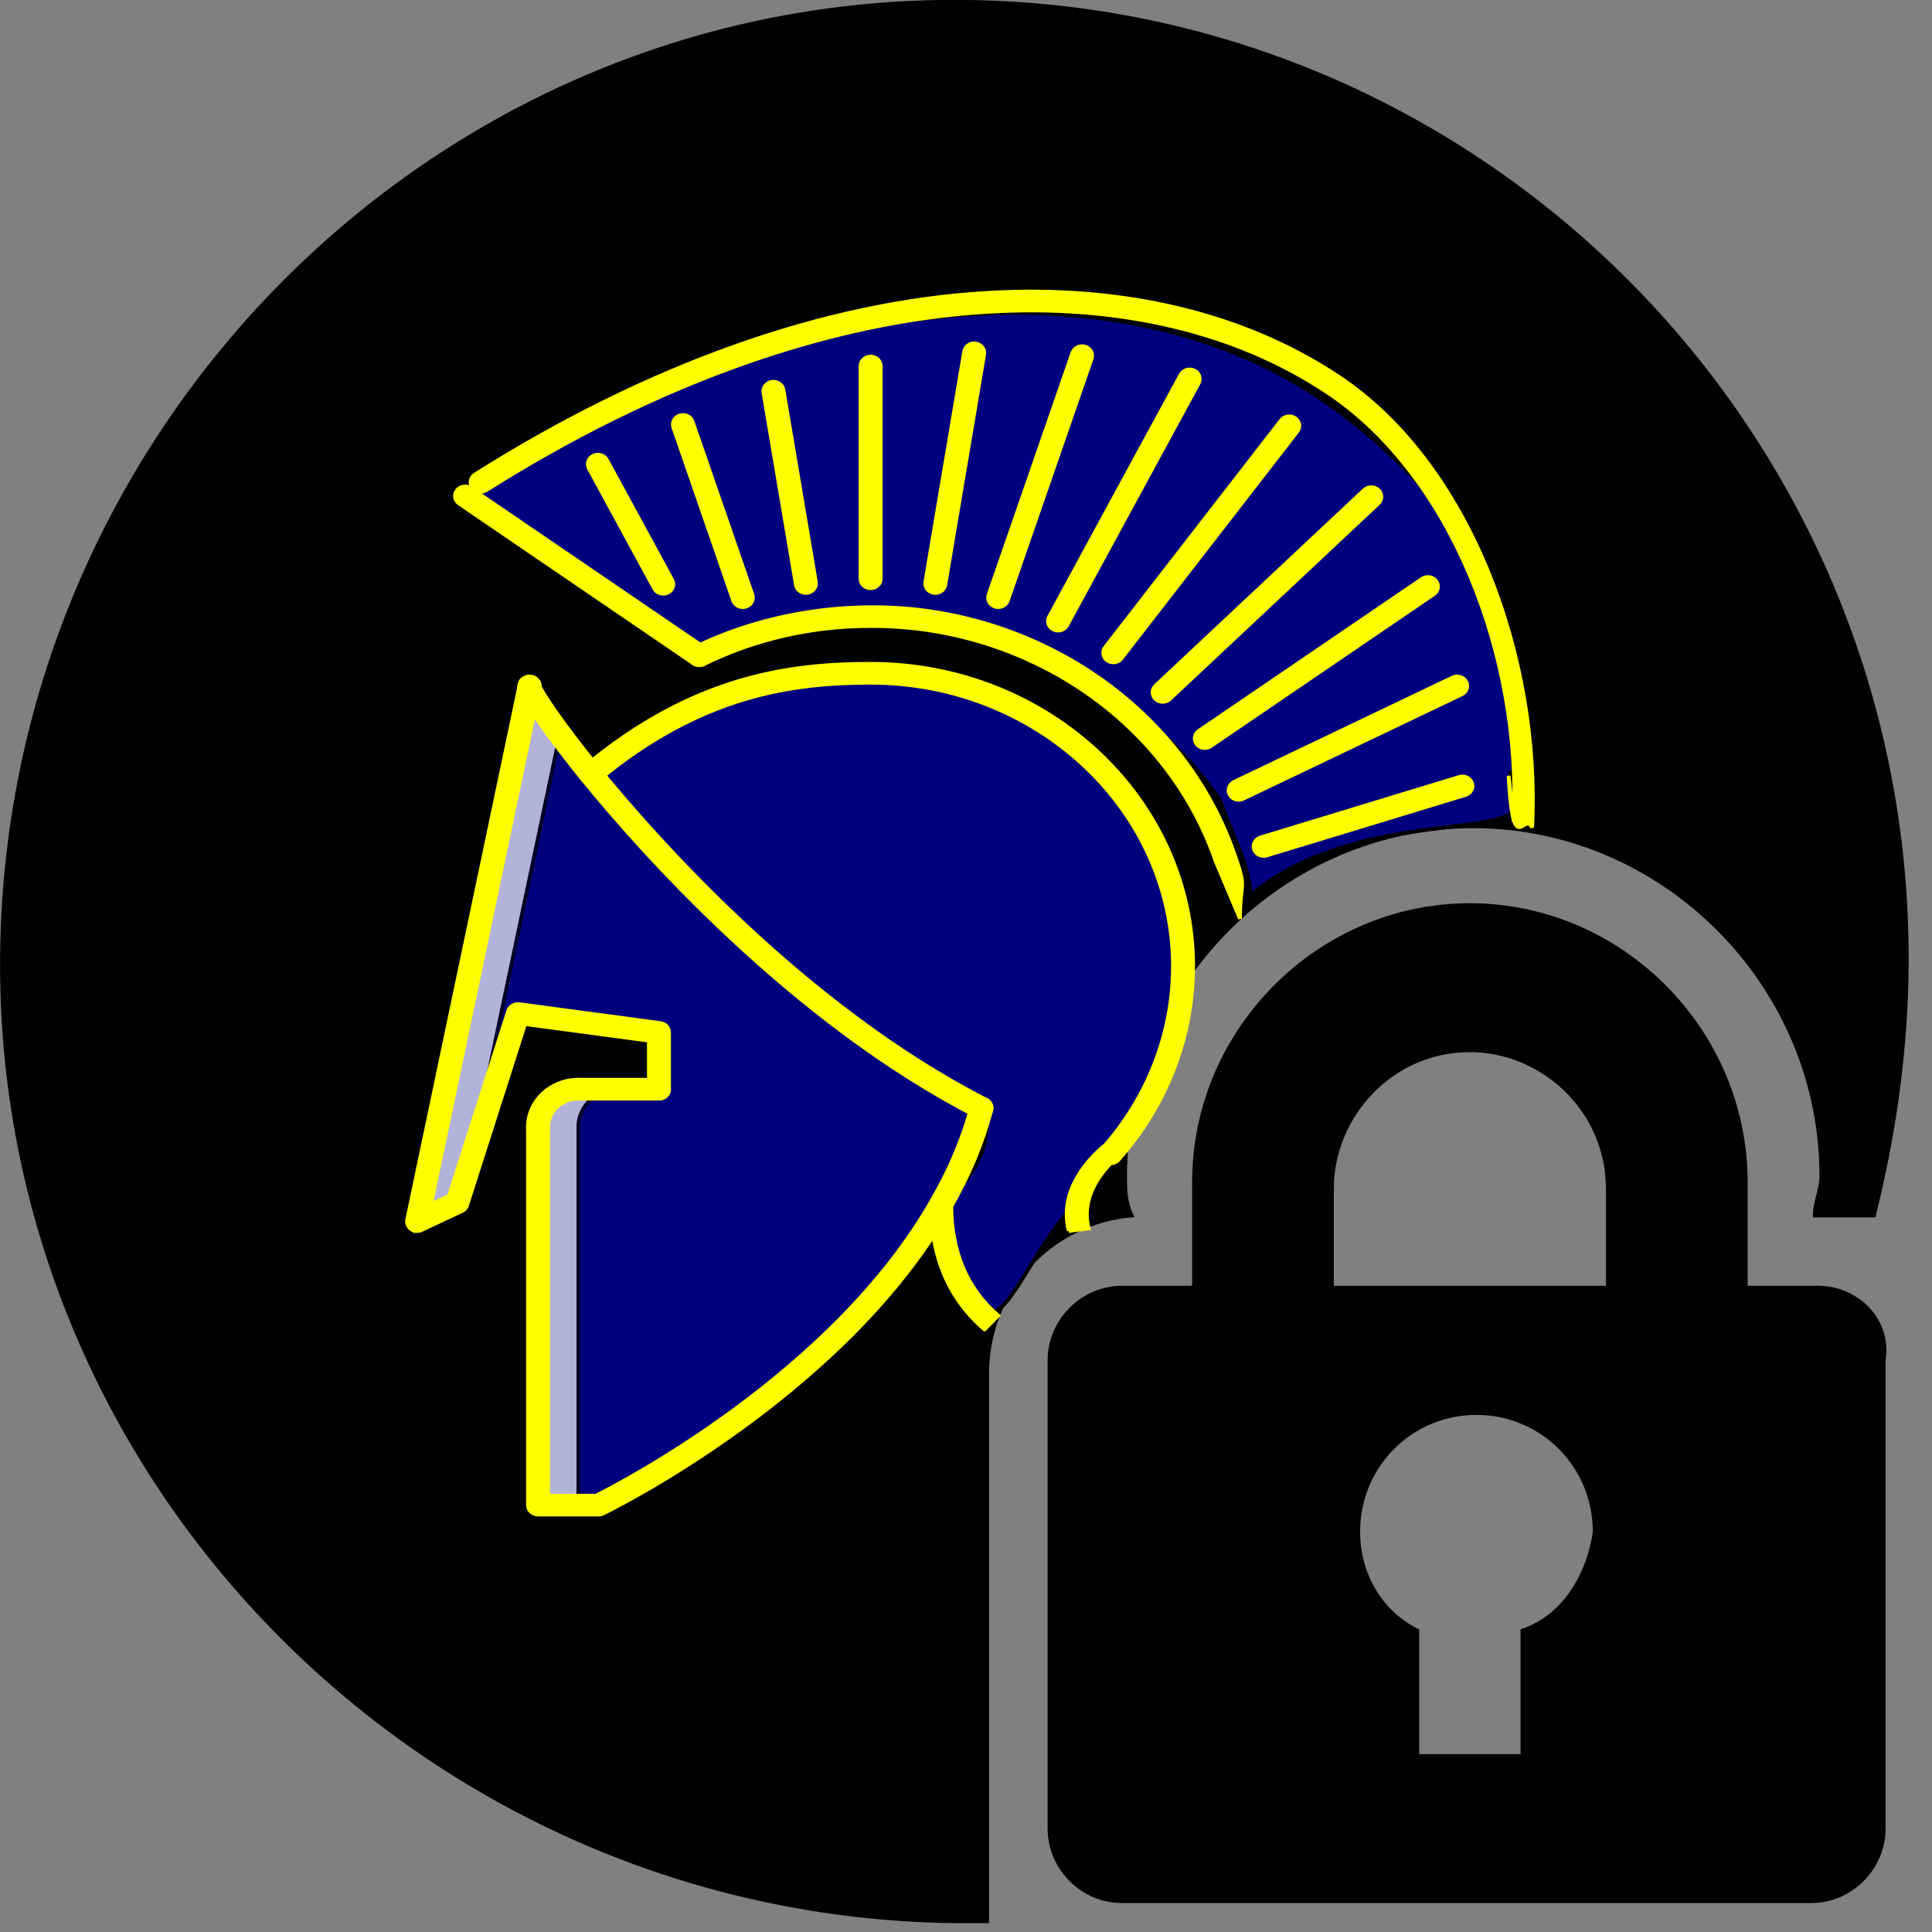 <svg width="512" height="512" xmlns="http://www.w3.org/2000/svg">
 <rect width="100%" height="100%" fill="#808080" stroke="none"/>
 <g>
  <title>background</title>
  <rect x="-1" y="-1" width="514" height="514" id="canvas_background" fill="none"/>
 </g>

 <g>
  <title>Layer 1</title>
  <path stroke="null" id="svg_15" d="m481.79,341.252l-19.147,0l0,-27.969c0,-40.205 -33.073,-73.419 -73.108,-73.419c-40.035,0 -73.108,33.213 -73.108,73.419l0,27.969l-19.147,0c-10.444,0 -19.147,8.74 -19.147,19.229l0,124.112c0,10.488 8.703,19.229 19.147,19.229l182.77,0c10.444,0 19.147,-8.74 19.147,-19.229l0,-124.112c1.741,-10.488 -6.963,-19.229 -17.407,-19.229zm-78.33,90.899l0,33.213l-27.851,0l0,-33.213c-10.444,-5.244 -15.666,-15.733 -15.666,-26.221c0,-17.481 13.925,-31.465 31.332,-31.465s31.332,13.984 31.332,31.465c-1.741,12.236 -8.703,22.725 -19.147,26.221zm22.629,-90.899l-73.108,0l0,-26.221c0,-19.229 15.666,-36.709 36.554,-36.709c19.147,0 36.554,15.733 36.554,36.709l0,26.221z" fill="#000000"/>
  <path stroke="null" id="svg_14" d="m261.615,364.063c0,-22.725 17.407,-40.205 38.295,-41.953c-1.741,-3.496 -1.741,-6.992 -1.741,-10.488c0,-50.694 41.776,-92.647 92.255,-92.647s92.255,41.953 92.255,92.647c0,3.496 -1.741,6.992 -1.741,10.488l15.666,0c5.222,-20.977 8.703,-43.702 8.703,-68.174c0,-139.845 -113.143,-253.469 -252.396,-253.469s-252.396,115.372 -252.396,255.217c0,138.097 113.143,251.721 252.396,253.469l8.703,0l0,-145.089z" fill="#000000"/>
  <path d="m403.746,216.041c9.953,-47.842 -21.858,-89.372 -54.816,-111.114c-23.875,-15.833 -55.231,-23.847 -91.448,-21.643c-40.01,2.354 -85.946,17.183 -134.233,47.696l62.07,42.334c13.567,-6.612 29.003,-10.37 45.403,-10.37c5.18,0 10.203,0.35 15.169,1.052c13.036,1.903 25.268,6.214 36.108,12.376c20.031,11.422 31.366,21.25 41.381,35.835c3.156,9.02 7.963,17.686 7.963,24.953c34.195,-27.61 85.056,-9.724 68.8,-32.83z" fill="#00007f" id="svg_1" stroke="null"/>
  <path d="m230.721,178.424c45.722,0 82.795,34.769 82.795,77.653c0,18.89 -12.614,45.234 -24.581,58.707c-22.716,20.63 -25.104,60.378 -39.518,4.421l-0.052,0c6.45,-3.964 15.538,-16.987 10.735,-25.554c-44.172,-22.593 -82.69,-62.924 -103.519,-88.525c25.905,-21.644 49.728,-26.704 74.141,-26.704l-0,0z" fill="#00007f" id="svg_6" stroke="null"/>
  <path d="m260.1,293.653c-2.405,9.017 -6.087,17.535 -10.735,25.554c-28.367,49.797 -90.755,79.656 -90.755,79.656l-16.025,0l0,-100.201c0,-5.509 4.752,-10.02 10.683,-10.02l21.366,0l0,-15.03l-37.391,-5.01l-16.024,50.1l-10.683,5.01l29.754,-141.532c0.532,1.955 6.406,10.771 16.291,22.947c20.83,25.601 59.348,65.931 103.52,88.525l0,-0z" fill="#00007f" id="svg_9" stroke="null"/>
  <g opacity="0.7" id="svg_10" stroke="null">
   <path d="m124.291,309.094l24.079,-114.524c-4.857,-6.536 -7.721,-11.062 -8.08,-12.388l-29.755,141.532l10.683,-5.01l3.073,-9.609l-0,-0z" fill="#FFFFFF" id="svg_11" stroke="null"/>
   <path d="m163.952,288.643l-10.683,0c-5.931,0 -10.683,4.51 -10.683,10.02l0,100.201l10.683,0l0,-100.201c0,-5.509 4.752,-10.019 10.683,-10.019l0,-0z" fill="#FFFFFF" id="svg_12" stroke="null"/>
  </g>
  <path stroke="#ffff00" d="m283.255,326.213c-2.801,-10.718 5.373,-19.133 9.019,-22.255c0.95,-0.799 2.624,-0.917 3.761,-0.257c1.142,0.656 1.304,1.841 0.37,2.641c-3.177,2.714 -10.297,10.021 -7.898,19.192l-5.253,0.679z" fill="#ffff00" id="svg_18"/>
  <path d="m158.61,401.368l-16.025,0c-1.477,0 -2.671,-1.12 -2.671,-2.505l0,-100.201c0,-1.384 1.194,-2.505 2.671,-2.505s2.671,1.12 2.671,2.505l0,97.696l12.697,0c6.228,-3.107 62.837,-32.301 89.054,-78.336c4.721,-8.136 8.252,-16.537 10.501,-24.976c0.354,-1.341 1.82,-2.163 3.239,-1.82c1.435,0.332 2.3,1.693 1.945,3.033c-2.363,8.851 -6.056,17.648 -10.98,26.142c-28.424,49.9 -91.256,80.396 -91.887,80.694c-0.375,0.181 -0.792,0.273 -1.215,0.273l-0,-0z" fill="#ffff00" id="svg_19" stroke="#ffff00"/>
  <path d="m110.535,326.218c-0.574,0 -1.142,-0.171 -1.617,-0.509c-0.814,-0.582 -1.2,-1.541 -1.002,-2.48l29.754,-141.532c0.282,-1.36 1.706,-2.234 3.135,-1.974c1.444,0.269 2.389,1.585 2.103,2.943l-28.701,136.526l4.783,-2.245l15.696,-49.063c0.376,-1.185 1.664,-1.928 2.932,-1.762l37.391,5.01c1.32,0.176 2.296,1.233 2.296,2.481l0,15.03c0,1.384 -1.195,2.505 -2.671,2.505s-2.671,-1.12 -2.671,-2.505l0,-12.858l-32.822,-4.399l-15.368,48.036c-0.209,0.666 -0.704,1.214 -1.362,1.522l-10.683,5.01c-0.375,0.177 -0.787,0.265 -1.194,0.265l0,0z" fill="#ffff00" id="svg_20" stroke="#ffff00"/>
  <path d="m140.295,184.638c-0.126,0 -0.251,-0.008 -0.37,-0.024c-1.466,-0.191 -2.483,-1.455 -2.28,-2.826c0.204,-1.37 1.685,-2.475 3.036,-2.312c1.466,0.191 2.509,1.28 2.306,2.649l-0.052,0.353c-0.183,1.253 -1.33,2.16 -2.64,2.16z" fill="#ffff00" id="svg_21" stroke="#ffff00"/>
  <path stroke="#ffff00" d="m401.144,217.733c2.207,-43.334 -16.291,-91.917 -49.629,-113.909c-24.079,-15.972 -55.075,-23.308 -89.738,-21.192c-41.913,2.466 -87.87,18.812 -132.913,47.272c-1.22,0.763 -2.88,0.477 -3.709,-0.677c-0.824,-1.147 -0.501,-2.703 0.725,-3.476c45.826,-28.96 92.706,-45.6 135.559,-48.119c35.863,-2.177 68.064,5.458 93.159,22.097c34.877,23.01 53.727,74.485 51.432,119.586c-2.079,-4.581 -5.059,8.856 -6.237,-13.743z" fill="#ffff00" id="svg_22"/>
  <path d="m185.318,176.269c-0.548,0 -1.096,-0.157 -1.57,-0.48l-62.07,-42.333c-1.194,-0.812 -1.455,-2.38 -0.589,-3.498c0.866,-1.125 2.541,-1.365 3.73,-0.553l62.07,42.334c1.194,0.812 1.455,2.38 0.589,3.498c-0.52,0.675 -1.334,1.032 -2.159,1.032z" fill="#ffff00" id="svg_23" stroke="#ffff00"/>
  <path d="m174.635,291.148l-21.366,0c-1.477,0 -2.671,-1.12 -2.671,-2.505c0,-1.385 1.194,-2.505 2.671,-2.505l21.366,0c1.477,0 2.671,1.12 2.671,2.505c0,1.384 -1.195,2.505 -2.671,2.505z" fill="#ffff00" id="svg_24" stroke="#ffff00"/>
  <path d="m142.585,301.168c-1.477,0 -2.671,-1.12 -2.671,-2.505c0,-6.903 5.989,-12.525 13.354,-12.525c1.477,0 2.671,1.12 2.671,2.505c0,1.384 -1.195,2.505 -2.671,2.505c-4.418,0 -8.012,3.371 -8.012,7.515c0,1.386 -1.194,2.506 -2.671,2.506z" fill="#ffff00" id="svg_25" stroke="#ffff00"/>
  <path d="m260.1,296.158c-0.432,0 -0.871,-0.098 -1.277,-0.304c-49.134,-25.133 -89.352,-70.757 -104.365,-89.207c-8.946,-11.02 -15.994,-21.048 -16.755,-23.847c-0.047,-0.167 -0.073,-0.337 -0.084,-0.511c-0.062,-0.655 0.068,-1.382 0.417,-1.867c0.496,-0.692 1.414,-1.147 2.306,-1.147c1.476,0 2.671,1.12 2.671,2.505c0,0.039 0,0.076 -0.005,0.115c0.954,2.082 6.041,9.819 15.696,21.716c14.805,18.191 54.443,63.171 102.674,87.845c1.294,0.66 1.773,2.182 1.07,3.395c-0.486,0.837 -1.404,1.307 -2.348,1.307l-0,-0z" fill="#ffff00" id="svg_26" stroke="#ffff00"/>
  <path d="m294.341,308.282c-0.605,0 -1.21,-0.191 -1.711,-0.578c-1.132,-0.886 -1.283,-2.466 -0.339,-3.528c11.966,-13.479 18.555,-30.559 18.555,-48.099c0,-41.436 -35.941,-75.149 -80.124,-75.149c-20.354,0 -44.872,3.097 -72.362,26.07c-1.111,0.915 -2.796,0.827 -3.772,-0.205c-0.981,-1.032 -0.887,-2.615 0.214,-3.538c28.831,-24.089 54.558,-27.338 75.919,-27.338c47.125,0 85.466,35.961 85.466,80.159c0,18.709 -7.032,36.929 -19.797,51.304c-0.526,0.593 -1.287,0.901 -2.049,0.901l-0,0z" fill="#ffff00" id="svg_27" stroke="#ffff00"/>
  <path d="m322.196,228.301c-7.042,-20.547 -21.81,-38.065 -41.585,-49.34c-10.856,-6.172 -22.676,-10.223 -35.133,-12.041c-4.862,-0.687 -9.692,-1.022 -14.757,-1.022c-15.576,0 -30.438,3.393 -44.172,10.088c-1.299,0.631 -2.916,0.162 -3.6,-1.069c-0.683,-1.228 -0.172,-2.74 1.138,-3.378c19.004,-9.262 41.444,-12.508 62.2,-9.572c13.161,1.922 25.638,6.199 37.094,12.711c20.876,11.904 36.462,30.397 43.891,52.077c3.275,9.357 1.336,6.616 1.336,16.71l-6.411,-15.164z" fill="#ffff00" id="svg_28" stroke="#ffff00"/>
  <path d="m260.918,352.325c-9.404,-8.049 -14.173,-19.194 -14.173,-33.118c0,-1.385 1.194,-2.505 2.671,-2.505c1.476,0 2.671,1.12 2.671,2.505c0,12.462 4.184,22.359 12.431,29.419l-3.6,3.699z" fill="#ffff00" id="svg_29" stroke="#ffff00"/>
  <path d="m230.721,155.879c-1.477,0 -2.671,-1.12 -2.671,-2.505l0,-56.363c0,-1.385 1.194,-2.505 2.671,-2.505s2.671,1.121 2.671,2.505l0,56.363c0,1.385 -1.194,2.505 -2.671,2.505z" fill="#ffff00" id="svg_30" stroke="#ffff00"/>
  <path d="m213.569,157.132c-1.289,0 -2.426,-0.881 -2.634,-2.114l-8.601,-50.951c-0.229,-1.365 0.766,-2.649 2.222,-2.865c1.424,-0.218 2.822,0.712 3.057,2.082l8.602,50.952c0.229,1.365 -0.766,2.649 -2.222,2.865c-0.141,0.022 -0.282,0.031 -0.423,0.031l0,0z" fill="#ffff00" id="svg_31" stroke="#ffff00"/>
  <path d="m196.856,160.889c-1.127,0 -2.175,-0.673 -2.541,-1.732l-15.863,-45.893c-0.454,-1.316 0.313,-2.73 1.716,-3.156c1.434,-0.43 2.911,0.296 3.364,1.609l15.863,45.892c0.454,1.316 -0.313,2.73 -1.716,3.156c-0.276,0.083 -0.553,0.123 -0.825,0.123l0,0z" fill="#ffff00" id="svg_32" stroke="#ffff00"/>
  <path d="m175.756,157.332c-0.97,0 -1.909,-0.499 -2.379,-1.367l-17.308,-31.814c-0.673,-1.231 -0.151,-2.74 1.163,-3.369c1.315,-0.622 2.932,-0.142 3.594,1.094l17.308,31.814c0.673,1.231 0.151,2.74 -1.164,3.368c-0.392,0.186 -0.804,0.274 -1.216,0.274l-0,0z" fill="#ffff00" id="svg_33" stroke="#ffff00"/>
  <path d="m334.882,226.822c-1.127,0 -2.175,-0.673 -2.541,-1.732c-0.454,-1.316 0.314,-2.728 1.716,-3.156l52.67,-16.033c1.404,-0.428 2.912,0.296 3.364,1.609c0.454,1.317 -0.313,2.728 -1.716,3.156l-52.67,16.033c-0.271,0.083 -0.552,0.123 -0.824,0.123z" fill="#ffff00" id="svg_40" stroke="#ffff00"/>
  <path d="m328.258,211.941c-0.97,0 -1.909,-0.499 -2.379,-1.368c-0.673,-1.233 -0.146,-2.742 1.168,-3.368l57.902,-27.656c1.299,-0.616 2.921,-0.139 3.588,1.093c0.673,1.233 0.146,2.742 -1.168,3.369l-57.902,27.655c-0.386,0.186 -0.798,0.275 -1.21,0.275z" fill="#ffff00" id="svg_41" stroke="#ffff00"/>
  <path d="m319.285,198.215c-0.824,0 -1.638,-0.357 -2.159,-1.032c-0.866,-1.12 -0.605,-2.686 0.59,-3.501l59.133,-40.281c1.184,-0.805 2.858,-0.568 3.73,0.555c0.866,1.12 0.605,2.686 -0.59,3.501l-59.133,40.281c-0.475,0.322 -1.023,0.477 -1.571,0.477z" fill="#ffff00" id="svg_42" stroke="#ffff00"/>
  <path d="m308.123,185.988c-0.683,0 -1.367,-0.245 -1.889,-0.734c-1.043,-0.978 -1.043,-2.563 0,-3.542l55.283,-51.852c1.044,-0.978 2.734,-0.978 3.777,0c1.043,0.979 1.043,2.564 0,3.542l-55.284,51.852c-0.522,0.489 -1.205,0.734 -1.888,0.734z" fill="#ffff00" id="svg_43" stroke="#ffff00"/>
  <path d="m295.034,175.518c-0.548,0 -1.095,-0.156 -1.57,-0.479c-1.194,-0.812 -1.456,-2.38 -0.59,-3.498l46.63,-60.169c0.871,-1.123 2.541,-1.36 3.73,-0.553c1.194,0.812 1.456,2.38 0.59,3.498l-46.63,60.169c-0.521,0.674 -1.335,1.032 -2.159,1.032z" fill="#ffff00" id="svg_44" stroke="#ffff00"/>
  <path d="m280.397,167.103c-0.412,0 -0.824,-0.088 -1.215,-0.274c-1.309,-0.628 -1.836,-2.136 -1.163,-3.369l34.881,-64.179c0.668,-1.238 2.285,-1.715 3.594,-1.093c1.309,0.628 1.836,2.136 1.163,3.368l-34.882,64.179c-0.469,0.869 -1.408,1.368 -2.379,1.368z" fill="#ffff00" id="svg_45" stroke="#ffff00"/>
  <path d="m264.534,160.889c-0.272,0 -0.553,-0.039 -0.824,-0.122c-1.404,-0.428 -2.17,-1.842 -1.716,-3.158l22.222,-64.127c0.454,-1.309 1.966,-2.035 3.364,-1.607c1.404,0.428 2.17,1.842 1.716,3.158l-22.222,64.127c-0.366,1.056 -1.414,1.729 -2.541,1.729z" fill="#ffff00" id="svg_46" stroke="#ffff00"/>
  <path d="m247.873,157.132c-0.14,0 -0.282,-0.01 -0.423,-0.032c-1.455,-0.215 -2.452,-1.497 -2.222,-2.865l10.307,-61.123c0.23,-1.368 1.632,-2.307 3.057,-2.082c1.455,0.215 2.452,1.497 2.222,2.865l-10.308,61.123c-0.208,1.233 -1.345,2.114 -2.633,2.114z" fill="#ffff00" id="svg_47" stroke="#ffff00"/>
  <linearGradient gradientTransform="matrix(1 0 0 -1 -219.1 -324.49)" y2="-348.881" x2="246.992" y1="-332.25" x1="223.241" gradientUnits="userSpaceOnUse" id="svg_8">
   <stop stop-color="#666" offset="0"/>
   <stop offset="1"/>
  </linearGradient>
  <linearGradient y2="1.004" x2="1.222" y1="0.215" x1="0.091" id="svg_7">
   <stop stop-color="#666" offset="0"/>
   <stop stop-color="#3D3D3D" offset="0.401"/>
   <stop offset="1"/>
  </linearGradient>
 </g>
</svg>